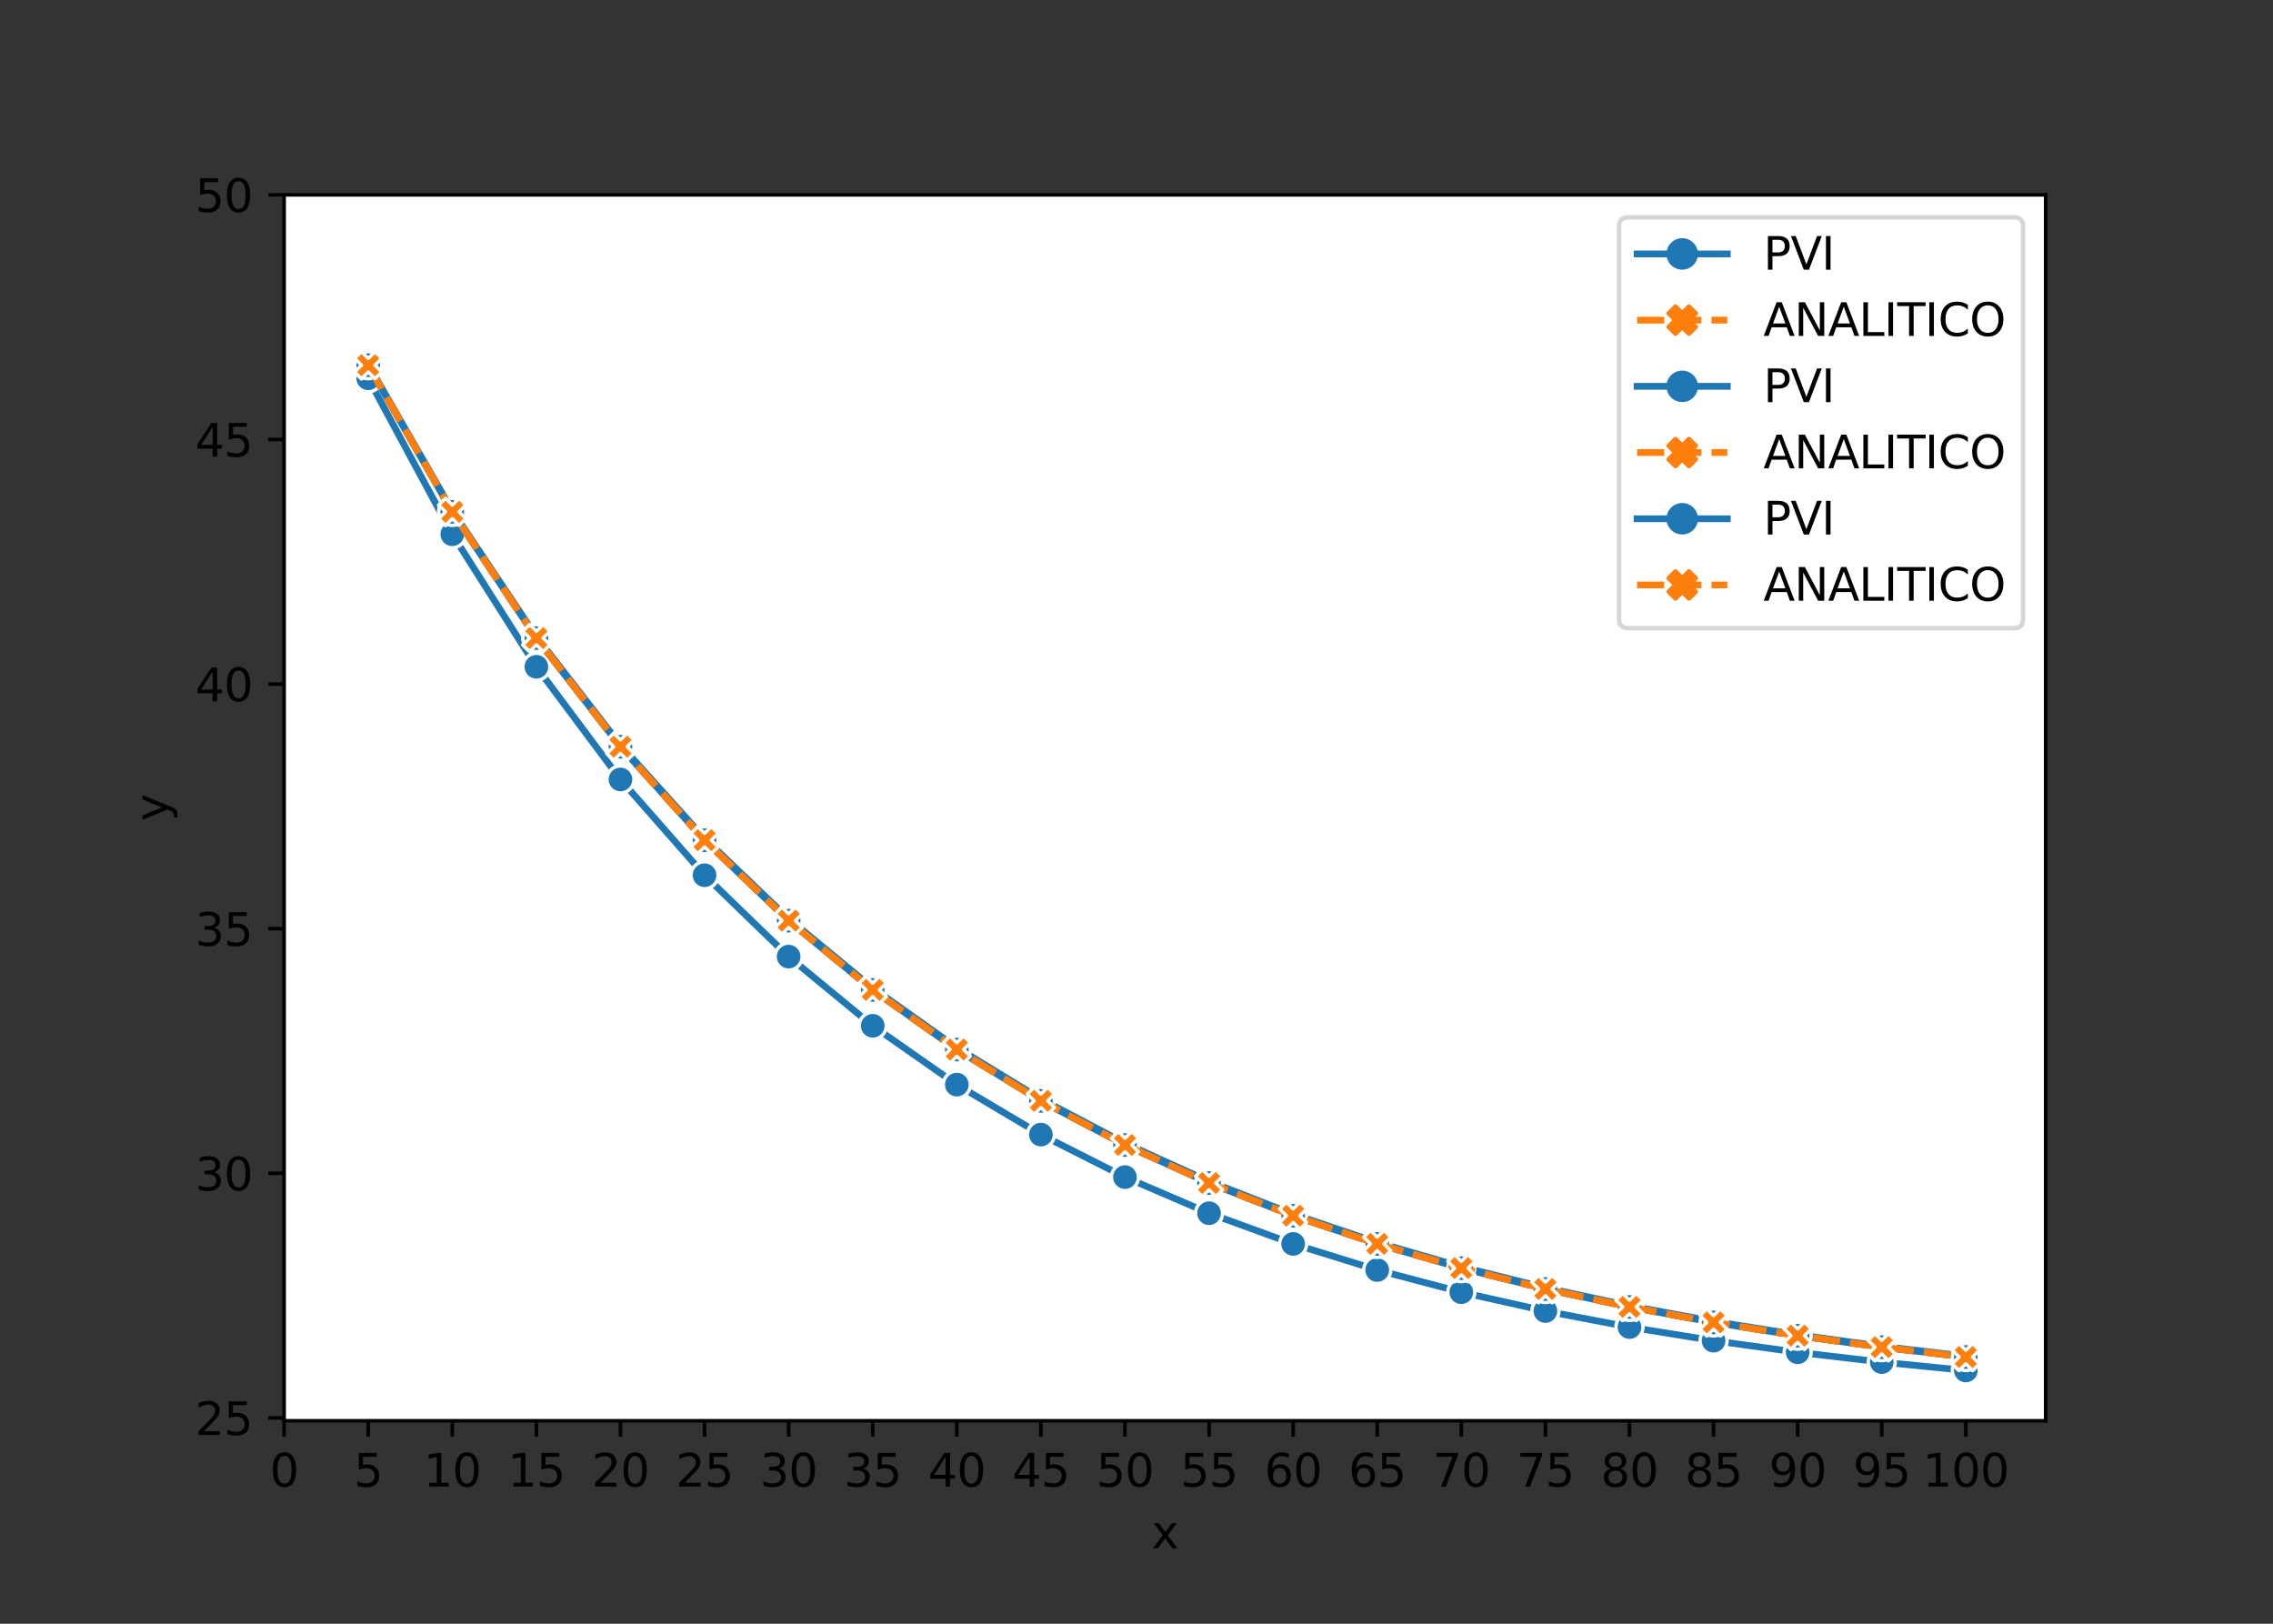 <?xml version="1.0" encoding="utf-8" standalone="no"?>
<!DOCTYPE svg PUBLIC "-//W3C//DTD SVG 1.1//EN"
  "http://www.w3.org/Graphics/SVG/1.1/DTD/svg11.dtd">
<svg xmlns:xlink="http://www.w3.org/1999/xlink" width="504pt" height="360pt" viewBox="0 0 504 360" xmlns="http://www.w3.org/2000/svg" version="1.1">
 <rect x="0" y="0" width="504" height="360" fill="#333333" stroke="none"/>
 <defs>
  <style type="text/css">*{stroke-linejoin: round; stroke-linecap: butt}</style>
 </defs>
 <g id="figure_1">
  <g id="patch_1">
   <path d="M 0 360 
L 504 360 
L 504 0 
L 0 0 
L 0 360 
z
" style="fill: none"/>
  </g>
  <g id="axes_1">
   <g id="patch_2">
    <path d="M 63 315 
L 453.6 315 
L 453.6 43.2 
L 63 43.2 
z
" style="fill: #ffffff"/>
   </g>
   <g id="matplotlib.axis_1">
    <g id="xtick_1">
     <g id="line2d_1">
      <defs>
       <path id="m1b291c9814" d="M 0 0 
L 0 3.5 
" style="stroke: #000000; stroke-width: 0.8"/>
      </defs>
      <g>
       <use xlink:href="#m1b291c9814" x="63" y="315" style="stroke: #000000; stroke-width: 0.8"/>
      </g>
     </g>
     <g id="text_1">
      <!-- 0 -->
      <g transform="translate(59.819 329.598)scale(0.1 -0.1)">
       <defs>
        <path id="DejaVuSans-30" d="M 2034 4250 
Q 1547 4250 1301 3770 
Q 1056 3291 1056 2328 
Q 1056 1369 1301 889 
Q 1547 409 2034 409 
Q 2525 409 2770 889 
Q 3016 1369 3016 2328 
Q 3016 3291 2770 3770 
Q 2525 4250 2034 4250 
z
M 2034 4750 
Q 2819 4750 3233 4129 
Q 3647 3509 3647 2328 
Q 3647 1150 3233 529 
Q 2819 -91 2034 -91 
Q 1250 -91 836 529 
Q 422 1150 422 2328 
Q 422 3509 836 4129 
Q 1250 4750 2034 4750 
z
" transform="scale(0.016)"/>
       </defs>
       <use xlink:href="#DejaVuSans-30"/>
      </g>
     </g>
    </g>
    <g id="xtick_2">
     <g id="line2d_2">
      <g>
       <use xlink:href="#m1b291c9814" x="81.644" y="315" style="stroke: #000000; stroke-width: 0.8"/>
      </g>
     </g>
     <g id="text_2">
      <!-- 5 -->
      <g transform="translate(78.463 329.598)scale(0.1 -0.1)">
       <defs>
        <path id="DejaVuSans-35" d="M 691 4666 
L 3169 4666 
L 3169 4134 
L 1269 4134 
L 1269 2991 
Q 1406 3038 1543 3061 
Q 1681 3084 1819 3084 
Q 2600 3084 3056 2656 
Q 3513 2228 3513 1497 
Q 3513 744 3044 326 
Q 2575 -91 1722 -91 
Q 1428 -91 1123 -41 
Q 819 9 494 109 
L 494 744 
Q 775 591 1075 516 
Q 1375 441 1709 441 
Q 2250 441 2565 725 
Q 2881 1009 2881 1497 
Q 2881 1984 2565 2268 
Q 2250 2553 1709 2553 
Q 1456 2553 1204 2497 
Q 953 2441 691 2322 
L 691 4666 
z
" transform="scale(0.016)"/>
       </defs>
       <use xlink:href="#DejaVuSans-35"/>
      </g>
     </g>
    </g>
    <g id="xtick_3">
     <g id="line2d_3">
      <g>
       <use xlink:href="#m1b291c9814" x="100.289" y="315" style="stroke: #000000; stroke-width: 0.8"/>
      </g>
     </g>
     <g id="text_3">
      <!-- 10 -->
      <g transform="translate(93.926 329.598)scale(0.1 -0.1)">
       <defs>
        <path id="DejaVuSans-31" d="M 794 531 
L 1825 531 
L 1825 4091 
L 703 3866 
L 703 4441 
L 1819 4666 
L 2450 4666 
L 2450 531 
L 3481 531 
L 3481 0 
L 794 0 
L 794 531 
z
" transform="scale(0.016)"/>
       </defs>
       <use xlink:href="#DejaVuSans-31"/>
       <use xlink:href="#DejaVuSans-30" x="63.623"/>
      </g>
     </g>
    </g>
    <g id="xtick_4">
     <g id="line2d_4">
      <g>
       <use xlink:href="#m1b291c9814" x="118.933" y="315" style="stroke: #000000; stroke-width: 0.8"/>
      </g>
     </g>
     <g id="text_4">
      <!-- 15 -->
      <g transform="translate(112.571 329.598)scale(0.1 -0.1)">
       <use xlink:href="#DejaVuSans-31"/>
       <use xlink:href="#DejaVuSans-35" x="63.623"/>
      </g>
     </g>
    </g>
    <g id="xtick_5">
     <g id="line2d_5">
      <g>
       <use xlink:href="#m1b291c9814" x="137.578" y="315" style="stroke: #000000; stroke-width: 0.8"/>
      </g>
     </g>
     <g id="text_5">
      <!-- 20 -->
      <g transform="translate(131.215 329.598)scale(0.1 -0.1)">
       <defs>
        <path id="DejaVuSans-32" d="M 1228 531 
L 3431 531 
L 3431 0 
L 469 0 
L 469 531 
Q 828 903 1448 1529 
Q 2069 2156 2228 2338 
Q 2531 2678 2651 2914 
Q 2772 3150 2772 3378 
Q 2772 3750 2511 3984 
Q 2250 4219 1831 4219 
Q 1534 4219 1204 4116 
Q 875 4013 500 3803 
L 500 4441 
Q 881 4594 1212 4672 
Q 1544 4750 1819 4750 
Q 2544 4750 2975 4387 
Q 3406 4025 3406 3419 
Q 3406 3131 3298 2873 
Q 3191 2616 2906 2266 
Q 2828 2175 2409 1742 
Q 1991 1309 1228 531 
z
" transform="scale(0.016)"/>
       </defs>
       <use xlink:href="#DejaVuSans-32"/>
       <use xlink:href="#DejaVuSans-30" x="63.623"/>
      </g>
     </g>
    </g>
    <g id="xtick_6">
     <g id="line2d_6">
      <g>
       <use xlink:href="#m1b291c9814" x="156.222" y="315" style="stroke: #000000; stroke-width: 0.8"/>
      </g>
     </g>
     <g id="text_6">
      <!-- 25 -->
      <g transform="translate(149.859 329.598)scale(0.1 -0.1)">
       <use xlink:href="#DejaVuSans-32"/>
       <use xlink:href="#DejaVuSans-35" x="63.623"/>
      </g>
     </g>
    </g>
    <g id="xtick_7">
     <g id="line2d_7">
      <g>
       <use xlink:href="#m1b291c9814" x="174.866" y="315" style="stroke: #000000; stroke-width: 0.8"/>
      </g>
     </g>
     <g id="text_7">
      <!-- 30 -->
      <g transform="translate(168.504 329.598)scale(0.1 -0.1)">
       <defs>
        <path id="DejaVuSans-33" d="M 2597 2516 
Q 3050 2419 3304 2112 
Q 3559 1806 3559 1356 
Q 3559 666 3084 287 
Q 2609 -91 1734 -91 
Q 1441 -91 1130 -33 
Q 819 25 488 141 
L 488 750 
Q 750 597 1062 519 
Q 1375 441 1716 441 
Q 2309 441 2620 675 
Q 2931 909 2931 1356 
Q 2931 1769 2642 2001 
Q 2353 2234 1838 2234 
L 1294 2234 
L 1294 2753 
L 1863 2753 
Q 2328 2753 2575 2939 
Q 2822 3125 2822 3475 
Q 2822 3834 2567 4026 
Q 2313 4219 1838 4219 
Q 1578 4219 1281 4162 
Q 984 4106 628 3988 
L 628 4550 
Q 988 4650 1302 4700 
Q 1616 4750 1894 4750 
Q 2613 4750 3031 4423 
Q 3450 4097 3450 3541 
Q 3450 3153 3228 2886 
Q 3006 2619 2597 2516 
z
" transform="scale(0.016)"/>
       </defs>
       <use xlink:href="#DejaVuSans-33"/>
       <use xlink:href="#DejaVuSans-30" x="63.623"/>
      </g>
     </g>
    </g>
    <g id="xtick_8">
     <g id="line2d_8">
      <g>
       <use xlink:href="#m1b291c9814" x="193.511" y="315" style="stroke: #000000; stroke-width: 0.8"/>
      </g>
     </g>
     <g id="text_8">
      <!-- 35 -->
      <g transform="translate(187.148 329.598)scale(0.1 -0.1)">
       <use xlink:href="#DejaVuSans-33"/>
       <use xlink:href="#DejaVuSans-35" x="63.623"/>
      </g>
     </g>
    </g>
    <g id="xtick_9">
     <g id="line2d_9">
      <g>
       <use xlink:href="#m1b291c9814" x="212.155" y="315" style="stroke: #000000; stroke-width: 0.8"/>
      </g>
     </g>
     <g id="text_9">
      <!-- 40 -->
      <g transform="translate(205.793 329.598)scale(0.1 -0.1)">
       <defs>
        <path id="DejaVuSans-34" d="M 2419 4116 
L 825 1625 
L 2419 1625 
L 2419 4116 
z
M 2253 4666 
L 3047 4666 
L 3047 1625 
L 3713 1625 
L 3713 1100 
L 3047 1100 
L 3047 0 
L 2419 0 
L 2419 1100 
L 313 1100 
L 313 1709 
L 2253 4666 
z
" transform="scale(0.016)"/>
       </defs>
       <use xlink:href="#DejaVuSans-34"/>
       <use xlink:href="#DejaVuSans-30" x="63.623"/>
      </g>
     </g>
    </g>
    <g id="xtick_10">
     <g id="line2d_10">
      <g>
       <use xlink:href="#m1b291c9814" x="230.8" y="315" style="stroke: #000000; stroke-width: 0.8"/>
      </g>
     </g>
     <g id="text_10">
      <!-- 45 -->
      <g transform="translate(224.437 329.598)scale(0.1 -0.1)">
       <use xlink:href="#DejaVuSans-34"/>
       <use xlink:href="#DejaVuSans-35" x="63.623"/>
      </g>
     </g>
    </g>
    <g id="xtick_11">
     <g id="line2d_11">
      <g>
       <use xlink:href="#m1b291c9814" x="249.444" y="315" style="stroke: #000000; stroke-width: 0.8"/>
      </g>
     </g>
     <g id="text_11">
      <!-- 50 -->
      <g transform="translate(243.081 329.598)scale(0.1 -0.1)">
       <use xlink:href="#DejaVuSans-35"/>
       <use xlink:href="#DejaVuSans-30" x="63.623"/>
      </g>
     </g>
    </g>
    <g id="xtick_12">
     <g id="line2d_12">
      <g>
       <use xlink:href="#m1b291c9814" x="268.088" y="315" style="stroke: #000000; stroke-width: 0.8"/>
      </g>
     </g>
     <g id="text_12">
      <!-- 55 -->
      <g transform="translate(261.726 329.598)scale(0.1 -0.1)">
       <use xlink:href="#DejaVuSans-35"/>
       <use xlink:href="#DejaVuSans-35" x="63.623"/>
      </g>
     </g>
    </g>
    <g id="xtick_13">
     <g id="line2d_13">
      <g>
       <use xlink:href="#m1b291c9814" x="286.733" y="315" style="stroke: #000000; stroke-width: 0.8"/>
      </g>
     </g>
     <g id="text_13">
      <!-- 60 -->
      <g transform="translate(280.37 329.598)scale(0.1 -0.1)">
       <defs>
        <path id="DejaVuSans-36" d="M 2113 2584 
Q 1688 2584 1439 2293 
Q 1191 2003 1191 1497 
Q 1191 994 1439 701 
Q 1688 409 2113 409 
Q 2538 409 2786 701 
Q 3034 994 3034 1497 
Q 3034 2003 2786 2293 
Q 2538 2584 2113 2584 
z
M 3366 4563 
L 3366 3988 
Q 3128 4100 2886 4159 
Q 2644 4219 2406 4219 
Q 1781 4219 1451 3797 
Q 1122 3375 1075 2522 
Q 1259 2794 1537 2939 
Q 1816 3084 2150 3084 
Q 2853 3084 3261 2657 
Q 3669 2231 3669 1497 
Q 3669 778 3244 343 
Q 2819 -91 2113 -91 
Q 1303 -91 875 529 
Q 447 1150 447 2328 
Q 447 3434 972 4092 
Q 1497 4750 2381 4750 
Q 2619 4750 2861 4703 
Q 3103 4656 3366 4563 
z
" transform="scale(0.016)"/>
       </defs>
       <use xlink:href="#DejaVuSans-36"/>
       <use xlink:href="#DejaVuSans-30" x="63.623"/>
      </g>
     </g>
    </g>
    <g id="xtick_14">
     <g id="line2d_14">
      <g>
       <use xlink:href="#m1b291c9814" x="305.377" y="315" style="stroke: #000000; stroke-width: 0.8"/>
      </g>
     </g>
     <g id="text_14">
      <!-- 65 -->
      <g transform="translate(299.015 329.598)scale(0.1 -0.1)">
       <use xlink:href="#DejaVuSans-36"/>
       <use xlink:href="#DejaVuSans-35" x="63.623"/>
      </g>
     </g>
    </g>
    <g id="xtick_15">
     <g id="line2d_15">
      <g>
       <use xlink:href="#m1b291c9814" x="324.021" y="315" style="stroke: #000000; stroke-width: 0.8"/>
      </g>
     </g>
     <g id="text_15">
      <!-- 70 -->
      <g transform="translate(317.659 329.598)scale(0.1 -0.1)">
       <defs>
        <path id="DejaVuSans-37" d="M 525 4666 
L 3525 4666 
L 3525 4397 
L 1831 0 
L 1172 0 
L 2766 4134 
L 525 4134 
L 525 4666 
z
" transform="scale(0.016)"/>
       </defs>
       <use xlink:href="#DejaVuSans-37"/>
       <use xlink:href="#DejaVuSans-30" x="63.623"/>
      </g>
     </g>
    </g>
    <g id="xtick_16">
     <g id="line2d_16">
      <g>
       <use xlink:href="#m1b291c9814" x="342.666" y="315" style="stroke: #000000; stroke-width: 0.8"/>
      </g>
     </g>
     <g id="text_16">
      <!-- 75 -->
      <g transform="translate(336.303 329.598)scale(0.1 -0.1)">
       <use xlink:href="#DejaVuSans-37"/>
       <use xlink:href="#DejaVuSans-35" x="63.623"/>
      </g>
     </g>
    </g>
    <g id="xtick_17">
     <g id="line2d_17">
      <g>
       <use xlink:href="#m1b291c9814" x="361.31" y="315" style="stroke: #000000; stroke-width: 0.8"/>
      </g>
     </g>
     <g id="text_17">
      <!-- 80 -->
      <g transform="translate(354.948 329.598)scale(0.1 -0.1)">
       <defs>
        <path id="DejaVuSans-38" d="M 2034 2216 
Q 1584 2216 1326 1975 
Q 1069 1734 1069 1313 
Q 1069 891 1326 650 
Q 1584 409 2034 409 
Q 2484 409 2743 651 
Q 3003 894 3003 1313 
Q 3003 1734 2745 1975 
Q 2488 2216 2034 2216 
z
M 1403 2484 
Q 997 2584 770 2862 
Q 544 3141 544 3541 
Q 544 4100 942 4425 
Q 1341 4750 2034 4750 
Q 2731 4750 3128 4425 
Q 3525 4100 3525 3541 
Q 3525 3141 3298 2862 
Q 3072 2584 2669 2484 
Q 3125 2378 3379 2068 
Q 3634 1759 3634 1313 
Q 3634 634 3220 271 
Q 2806 -91 2034 -91 
Q 1263 -91 848 271 
Q 434 634 434 1313 
Q 434 1759 690 2068 
Q 947 2378 1403 2484 
z
M 1172 3481 
Q 1172 3119 1398 2916 
Q 1625 2713 2034 2713 
Q 2441 2713 2670 2916 
Q 2900 3119 2900 3481 
Q 2900 3844 2670 4047 
Q 2441 4250 2034 4250 
Q 1625 4250 1398 4047 
Q 1172 3844 1172 3481 
z
" transform="scale(0.016)"/>
       </defs>
       <use xlink:href="#DejaVuSans-38"/>
       <use xlink:href="#DejaVuSans-30" x="63.623"/>
      </g>
     </g>
    </g>
    <g id="xtick_18">
     <g id="line2d_18">
      <g>
       <use xlink:href="#m1b291c9814" x="379.955" y="315" style="stroke: #000000; stroke-width: 0.8"/>
      </g>
     </g>
     <g id="text_18">
      <!-- 85 -->
      <g transform="translate(373.592 329.598)scale(0.1 -0.1)">
       <use xlink:href="#DejaVuSans-38"/>
       <use xlink:href="#DejaVuSans-35" x="63.623"/>
      </g>
     </g>
    </g>
    <g id="xtick_19">
     <g id="line2d_19">
      <g>
       <use xlink:href="#m1b291c9814" x="398.599" y="315" style="stroke: #000000; stroke-width: 0.8"/>
      </g>
     </g>
     <g id="text_19">
      <!-- 90 -->
      <g transform="translate(392.237 329.598)scale(0.1 -0.1)">
       <defs>
        <path id="DejaVuSans-39" d="M 703 97 
L 703 672 
Q 941 559 1184 500 
Q 1428 441 1663 441 
Q 2288 441 2617 861 
Q 2947 1281 2994 2138 
Q 2813 1869 2534 1725 
Q 2256 1581 1919 1581 
Q 1219 1581 811 2004 
Q 403 2428 403 3163 
Q 403 3881 828 4315 
Q 1253 4750 1959 4750 
Q 2769 4750 3195 4129 
Q 3622 3509 3622 2328 
Q 3622 1225 3098 567 
Q 2575 -91 1691 -91 
Q 1453 -91 1209 -44 
Q 966 3 703 97 
z
M 1959 2075 
Q 2384 2075 2632 2365 
Q 2881 2656 2881 3163 
Q 2881 3666 2632 3958 
Q 2384 4250 1959 4250 
Q 1534 4250 1286 3958 
Q 1038 3666 1038 3163 
Q 1038 2656 1286 2365 
Q 1534 2075 1959 2075 
z
" transform="scale(0.016)"/>
       </defs>
       <use xlink:href="#DejaVuSans-39"/>
       <use xlink:href="#DejaVuSans-30" x="63.623"/>
      </g>
     </g>
    </g>
    <g id="xtick_20">
     <g id="line2d_20">
      <g>
       <use xlink:href="#m1b291c9814" x="417.243" y="315" style="stroke: #000000; stroke-width: 0.8"/>
      </g>
     </g>
     <g id="text_20">
      <!-- 95 -->
      <g transform="translate(410.881 329.598)scale(0.1 -0.1)">
       <use xlink:href="#DejaVuSans-39"/>
       <use xlink:href="#DejaVuSans-35" x="63.623"/>
      </g>
     </g>
    </g>
    <g id="xtick_21">
     <g id="line2d_21">
      <g>
       <use xlink:href="#m1b291c9814" x="435.888" y="315" style="stroke: #000000; stroke-width: 0.8"/>
      </g>
     </g>
     <g id="text_21">
      <!-- 100 -->
      <g transform="translate(426.344 329.598)scale(0.1 -0.1)">
       <use xlink:href="#DejaVuSans-31"/>
       <use xlink:href="#DejaVuSans-30" x="63.623"/>
       <use xlink:href="#DejaVuSans-30" x="127.246"/>
      </g>
     </g>
    </g>
    <g id="text_22">
     <!-- x -->
     <g transform="translate(255.341 343.277)scale(0.1 -0.1)">
      <defs>
       <path id="DejaVuSans-78" d="M 3513 3500 
L 2247 1797 
L 3578 0 
L 2900 0 
L 1881 1375 
L 863 0 
L 184 0 
L 1544 1831 
L 300 3500 
L 978 3500 
L 1906 2253 
L 2834 3500 
L 3513 3500 
z
" transform="scale(0.016)"/>
      </defs>
      <use xlink:href="#DejaVuSans-78"/>
     </g>
    </g>
   </g>
   <g id="matplotlib.axis_2">
    <g id="ytick_1">
     <g id="line2d_22">
      <defs>
       <path id="m759e751f13" d="M 0 0 
L -3.5 0 
" style="stroke: #000000; stroke-width: 0.8"/>
      </defs>
      <g>
       <use xlink:href="#m759e751f13" x="63" y="314.359" style="stroke: #000000; stroke-width: 0.8"/>
      </g>
     </g>
     <g id="text_23">
      <!-- 25 -->
      <g transform="translate(43.275 318.158)scale(0.1 -0.1)">
       <use xlink:href="#DejaVuSans-32"/>
       <use xlink:href="#DejaVuSans-35" x="63.623"/>
      </g>
     </g>
    </g>
    <g id="ytick_2">
     <g id="line2d_23">
      <g>
       <use xlink:href="#m759e751f13" x="63" y="260.127" style="stroke: #000000; stroke-width: 0.8"/>
      </g>
     </g>
     <g id="text_24">
      <!-- 30 -->
      <g transform="translate(43.275 263.926)scale(0.1 -0.1)">
       <use xlink:href="#DejaVuSans-33"/>
       <use xlink:href="#DejaVuSans-30" x="63.623"/>
      </g>
     </g>
    </g>
    <g id="ytick_3">
     <g id="line2d_24">
      <g>
       <use xlink:href="#m759e751f13" x="63" y="205.895" style="stroke: #000000; stroke-width: 0.8"/>
      </g>
     </g>
     <g id="text_25">
      <!-- 35 -->
      <g transform="translate(43.275 209.694)scale(0.1 -0.1)">
       <use xlink:href="#DejaVuSans-33"/>
       <use xlink:href="#DejaVuSans-35" x="63.623"/>
      </g>
     </g>
    </g>
    <g id="ytick_4">
     <g id="line2d_25">
      <g>
       <use xlink:href="#m759e751f13" x="63" y="151.663" style="stroke: #000000; stroke-width: 0.8"/>
      </g>
     </g>
     <g id="text_26">
      <!-- 40 -->
      <g transform="translate(43.275 155.463)scale(0.1 -0.1)">
       <use xlink:href="#DejaVuSans-34"/>
       <use xlink:href="#DejaVuSans-30" x="63.623"/>
      </g>
     </g>
    </g>
    <g id="ytick_5">
     <g id="line2d_26">
      <g>
       <use xlink:href="#m759e751f13" x="63" y="97.432" style="stroke: #000000; stroke-width: 0.8"/>
      </g>
     </g>
     <g id="text_27">
      <!-- 45 -->
      <g transform="translate(43.275 101.231)scale(0.1 -0.1)">
       <use xlink:href="#DejaVuSans-34"/>
       <use xlink:href="#DejaVuSans-35" x="63.623"/>
      </g>
     </g>
    </g>
    <g id="ytick_6">
     <g id="line2d_27">
      <g>
       <use xlink:href="#m759e751f13" x="63" y="43.2" style="stroke: #000000; stroke-width: 0.8"/>
      </g>
     </g>
     <g id="text_28">
      <!-- 50 -->
      <g transform="translate(43.275 46.999)scale(0.1 -0.1)">
       <use xlink:href="#DejaVuSans-35"/>
       <use xlink:href="#DejaVuSans-30" x="63.623"/>
      </g>
     </g>
    </g>
    <g id="text_29">
     <!-- y -->
     <g transform="translate(37.195 182.059)rotate(-90)scale(0.1 -0.1)">
      <defs>
       <path id="DejaVuSans-79" d="M 2059 -325 
Q 1816 -950 1584 -1140 
Q 1353 -1331 966 -1331 
L 506 -1331 
L 506 -850 
L 844 -850 
Q 1081 -850 1212 -737 
Q 1344 -625 1503 -206 
L 1606 56 
L 191 3500 
L 800 3500 
L 1894 763 
L 2988 3500 
L 3597 3500 
L 2059 -325 
z
" transform="scale(0.016)"/>
      </defs>
      <use xlink:href="#DejaVuSans-79"/>
     </g>
    </g>
   </g>
   <g id="line2d_28">
    <path d="M 81.644 83.874 
L 100.289 118.447 
L 118.933 147.833 
L 137.578 172.812 
L 156.222 194.044 
L 174.866 212.091 
L 193.511 227.431 
L 212.155 240.471 
L 230.8 251.554 
L 249.444 260.975 
L 268.088 268.982 
L 286.733 275.789 
L 305.377 281.574 
L 324.021 286.492 
L 342.666 290.672 
L 361.31 294.225 
L 379.955 297.245 
L 398.599 299.812 
L 417.243 301.994 
L 435.888 303.849 
" clip-path="url(#padb4352802)" style="fill: none; stroke: #1f77b4; stroke-width: 1.5; stroke-linecap: square"/>
    <defs>
     <path id="mc9ff976632" d="M 0 3 
C 0.796 3 1.559 2.684 2.121 2.121 
C 2.684 1.559 3 0.796 3 0 
C 3 -0.796 2.684 -1.559 2.121 -2.121 
C 1.559 -2.684 0.796 -3 0 -3 
C -0.796 -3 -1.559 -2.684 -2.121 -2.121 
C -2.684 -1.559 -3 -0.796 -3 0 
C -3 0.796 -2.684 1.559 -2.121 2.121 
C -1.559 2.684 -0.796 3 0 3 
z
" style="stroke: #ffffff; stroke-width: 0.75"/>
    </defs>
    <g clip-path="url(#padb4352802)">
     <use xlink:href="#mc9ff976632" x="81.644" y="83.874" style="fill: #1f77b4; stroke: #ffffff; stroke-width: 0.75"/>
     <use xlink:href="#mc9ff976632" x="100.289" y="118.447" style="fill: #1f77b4; stroke: #ffffff; stroke-width: 0.75"/>
     <use xlink:href="#mc9ff976632" x="118.933" y="147.833" style="fill: #1f77b4; stroke: #ffffff; stroke-width: 0.75"/>
     <use xlink:href="#mc9ff976632" x="137.578" y="172.812" style="fill: #1f77b4; stroke: #ffffff; stroke-width: 0.75"/>
     <use xlink:href="#mc9ff976632" x="156.222" y="194.044" style="fill: #1f77b4; stroke: #ffffff; stroke-width: 0.75"/>
     <use xlink:href="#mc9ff976632" x="174.866" y="212.091" style="fill: #1f77b4; stroke: #ffffff; stroke-width: 0.75"/>
     <use xlink:href="#mc9ff976632" x="193.511" y="227.431" style="fill: #1f77b4; stroke: #ffffff; stroke-width: 0.75"/>
     <use xlink:href="#mc9ff976632" x="212.155" y="240.471" style="fill: #1f77b4; stroke: #ffffff; stroke-width: 0.75"/>
     <use xlink:href="#mc9ff976632" x="230.8" y="251.554" style="fill: #1f77b4; stroke: #ffffff; stroke-width: 0.75"/>
     <use xlink:href="#mc9ff976632" x="249.444" y="260.975" style="fill: #1f77b4; stroke: #ffffff; stroke-width: 0.75"/>
     <use xlink:href="#mc9ff976632" x="268.088" y="268.982" style="fill: #1f77b4; stroke: #ffffff; stroke-width: 0.75"/>
     <use xlink:href="#mc9ff976632" x="286.733" y="275.789" style="fill: #1f77b4; stroke: #ffffff; stroke-width: 0.75"/>
     <use xlink:href="#mc9ff976632" x="305.377" y="281.574" style="fill: #1f77b4; stroke: #ffffff; stroke-width: 0.75"/>
     <use xlink:href="#mc9ff976632" x="324.021" y="286.492" style="fill: #1f77b4; stroke: #ffffff; stroke-width: 0.75"/>
     <use xlink:href="#mc9ff976632" x="342.666" y="290.672" style="fill: #1f77b4; stroke: #ffffff; stroke-width: 0.75"/>
     <use xlink:href="#mc9ff976632" x="361.31" y="294.225" style="fill: #1f77b4; stroke: #ffffff; stroke-width: 0.75"/>
     <use xlink:href="#mc9ff976632" x="379.955" y="297.245" style="fill: #1f77b4; stroke: #ffffff; stroke-width: 0.75"/>
     <use xlink:href="#mc9ff976632" x="398.599" y="299.812" style="fill: #1f77b4; stroke: #ffffff; stroke-width: 0.75"/>
     <use xlink:href="#mc9ff976632" x="417.243" y="301.994" style="fill: #1f77b4; stroke: #ffffff; stroke-width: 0.75"/>
     <use xlink:href="#mc9ff976632" x="435.888" y="303.849" style="fill: #1f77b4; stroke: #ffffff; stroke-width: 0.75"/>
    </g>
   </g>
   <g id="line2d_29">
    <path d="M 81.644 80.97 
L 100.289 113.479 
L 118.933 141.46 
L 137.578 165.544 
L 156.222 186.272 
L 174.866 204.114 
L 193.511 219.47 
L 212.155 232.687 
L 230.8 244.063 
L 249.444 253.855 
L 268.088 262.283 
L 286.733 269.536 
L 305.377 275.78 
L 324.021 281.154 
L 342.666 285.779 
L 361.31 289.76 
L 379.955 293.186 
L 398.599 296.135 
L 417.243 298.674 
L 435.888 300.859 
" clip-path="url(#padb4352802)" style="fill: none; stroke-dasharray: 6,2.25; stroke-dashoffset: 0; stroke: #ff7f0e; stroke-width: 1.5"/>
    <defs>
     <path id="mf60dec71ef" d="M -1.5 3 
L 0 1.5 
L 1.5 3 
L 3 1.5 
L 1.5 0 
L 3 -1.5 
L 1.5 -3 
L 0 -1.5 
L -1.5 -3 
L -3 -1.5 
L -1.5 0 
L -3 1.5 
z
" style="stroke: #ffffff; stroke-width: 0.75; stroke-linejoin: miter"/>
    </defs>
    <g clip-path="url(#padb4352802)">
     <use xlink:href="#mf60dec71ef" x="81.644" y="80.97" style="fill: #ff7f0e; stroke: #ffffff; stroke-width: 0.75; stroke-linejoin: miter"/>
     <use xlink:href="#mf60dec71ef" x="100.289" y="113.479" style="fill: #ff7f0e; stroke: #ffffff; stroke-width: 0.75; stroke-linejoin: miter"/>
     <use xlink:href="#mf60dec71ef" x="118.933" y="141.46" style="fill: #ff7f0e; stroke: #ffffff; stroke-width: 0.75; stroke-linejoin: miter"/>
     <use xlink:href="#mf60dec71ef" x="137.578" y="165.544" style="fill: #ff7f0e; stroke: #ffffff; stroke-width: 0.75; stroke-linejoin: miter"/>
     <use xlink:href="#mf60dec71ef" x="156.222" y="186.272" style="fill: #ff7f0e; stroke: #ffffff; stroke-width: 0.75; stroke-linejoin: miter"/>
     <use xlink:href="#mf60dec71ef" x="174.866" y="204.114" style="fill: #ff7f0e; stroke: #ffffff; stroke-width: 0.75; stroke-linejoin: miter"/>
     <use xlink:href="#mf60dec71ef" x="193.511" y="219.47" style="fill: #ff7f0e; stroke: #ffffff; stroke-width: 0.75; stroke-linejoin: miter"/>
     <use xlink:href="#mf60dec71ef" x="212.155" y="232.687" style="fill: #ff7f0e; stroke: #ffffff; stroke-width: 0.75; stroke-linejoin: miter"/>
     <use xlink:href="#mf60dec71ef" x="230.8" y="244.063" style="fill: #ff7f0e; stroke: #ffffff; stroke-width: 0.75; stroke-linejoin: miter"/>
     <use xlink:href="#mf60dec71ef" x="249.444" y="253.855" style="fill: #ff7f0e; stroke: #ffffff; stroke-width: 0.75; stroke-linejoin: miter"/>
     <use xlink:href="#mf60dec71ef" x="268.088" y="262.283" style="fill: #ff7f0e; stroke: #ffffff; stroke-width: 0.75; stroke-linejoin: miter"/>
     <use xlink:href="#mf60dec71ef" x="286.733" y="269.536" style="fill: #ff7f0e; stroke: #ffffff; stroke-width: 0.75; stroke-linejoin: miter"/>
     <use xlink:href="#mf60dec71ef" x="305.377" y="275.78" style="fill: #ff7f0e; stroke: #ffffff; stroke-width: 0.75; stroke-linejoin: miter"/>
     <use xlink:href="#mf60dec71ef" x="324.021" y="281.154" style="fill: #ff7f0e; stroke: #ffffff; stroke-width: 0.75; stroke-linejoin: miter"/>
     <use xlink:href="#mf60dec71ef" x="342.666" y="285.779" style="fill: #ff7f0e; stroke: #ffffff; stroke-width: 0.75; stroke-linejoin: miter"/>
     <use xlink:href="#mf60dec71ef" x="361.31" y="289.76" style="fill: #ff7f0e; stroke: #ffffff; stroke-width: 0.75; stroke-linejoin: miter"/>
     <use xlink:href="#mf60dec71ef" x="379.955" y="293.186" style="fill: #ff7f0e; stroke: #ffffff; stroke-width: 0.75; stroke-linejoin: miter"/>
     <use xlink:href="#mf60dec71ef" x="398.599" y="296.135" style="fill: #ff7f0e; stroke: #ffffff; stroke-width: 0.75; stroke-linejoin: miter"/>
     <use xlink:href="#mf60dec71ef" x="417.243" y="298.674" style="fill: #ff7f0e; stroke: #ffffff; stroke-width: 0.75; stroke-linejoin: miter"/>
     <use xlink:href="#mf60dec71ef" x="435.888" y="300.859" style="fill: #ff7f0e; stroke: #ffffff; stroke-width: 0.75; stroke-linejoin: miter"/>
    </g>
   </g>
   <g id="line2d_30"/>
   <g id="line2d_31"/>
   <g id="line2d_32">
    <path d="M 81.644 80.823 
L 100.289 113.226 
L 118.933 141.133 
L 137.578 165.168 
L 156.222 185.869 
L 174.866 203.697 
L 193.511 219.051 
L 212.155 232.275 
L 230.8 243.664 
L 249.444 253.473 
L 268.088 261.921 
L 286.733 269.197 
L 305.377 275.463 
L 324.021 280.86 
L 342.666 285.508 
L 361.31 289.511 
L 379.955 292.958 
L 398.599 295.928 
L 417.243 298.485 
L 435.888 300.687 
" clip-path="url(#padb4352802)" style="fill: none; stroke: #1f77b4; stroke-width: 1.5; stroke-linecap: square"/>
    <g clip-path="url(#padb4352802)">
     <use xlink:href="#mc9ff976632" x="81.644" y="80.823" style="fill: #1f77b4; stroke: #ffffff; stroke-width: 0.75"/>
     <use xlink:href="#mc9ff976632" x="100.289" y="113.226" style="fill: #1f77b4; stroke: #ffffff; stroke-width: 0.75"/>
     <use xlink:href="#mc9ff976632" x="118.933" y="141.133" style="fill: #1f77b4; stroke: #ffffff; stroke-width: 0.75"/>
     <use xlink:href="#mc9ff976632" x="137.578" y="165.168" style="fill: #1f77b4; stroke: #ffffff; stroke-width: 0.75"/>
     <use xlink:href="#mc9ff976632" x="156.222" y="185.869" style="fill: #1f77b4; stroke: #ffffff; stroke-width: 0.75"/>
     <use xlink:href="#mc9ff976632" x="174.866" y="203.697" style="fill: #1f77b4; stroke: #ffffff; stroke-width: 0.75"/>
     <use xlink:href="#mc9ff976632" x="193.511" y="219.051" style="fill: #1f77b4; stroke: #ffffff; stroke-width: 0.75"/>
     <use xlink:href="#mc9ff976632" x="212.155" y="232.275" style="fill: #1f77b4; stroke: #ffffff; stroke-width: 0.75"/>
     <use xlink:href="#mc9ff976632" x="230.8" y="243.664" style="fill: #1f77b4; stroke: #ffffff; stroke-width: 0.75"/>
     <use xlink:href="#mc9ff976632" x="249.444" y="253.473" style="fill: #1f77b4; stroke: #ffffff; stroke-width: 0.75"/>
     <use xlink:href="#mc9ff976632" x="268.088" y="261.921" style="fill: #1f77b4; stroke: #ffffff; stroke-width: 0.75"/>
     <use xlink:href="#mc9ff976632" x="286.733" y="269.197" style="fill: #1f77b4; stroke: #ffffff; stroke-width: 0.75"/>
     <use xlink:href="#mc9ff976632" x="305.377" y="275.463" style="fill: #1f77b4; stroke: #ffffff; stroke-width: 0.75"/>
     <use xlink:href="#mc9ff976632" x="324.021" y="280.86" style="fill: #1f77b4; stroke: #ffffff; stroke-width: 0.75"/>
     <use xlink:href="#mc9ff976632" x="342.666" y="285.508" style="fill: #1f77b4; stroke: #ffffff; stroke-width: 0.75"/>
     <use xlink:href="#mc9ff976632" x="361.31" y="289.511" style="fill: #1f77b4; stroke: #ffffff; stroke-width: 0.75"/>
     <use xlink:href="#mc9ff976632" x="379.955" y="292.958" style="fill: #1f77b4; stroke: #ffffff; stroke-width: 0.75"/>
     <use xlink:href="#mc9ff976632" x="398.599" y="295.928" style="fill: #1f77b4; stroke: #ffffff; stroke-width: 0.75"/>
     <use xlink:href="#mc9ff976632" x="417.243" y="298.485" style="fill: #1f77b4; stroke: #ffffff; stroke-width: 0.75"/>
     <use xlink:href="#mc9ff976632" x="435.888" y="300.687" style="fill: #1f77b4; stroke: #ffffff; stroke-width: 0.75"/>
    </g>
   </g>
   <g id="line2d_33">
    <path d="M 81.644 80.97 
L 100.289 113.479 
L 118.933 141.46 
L 137.578 165.544 
L 156.222 186.272 
L 174.866 204.114 
L 193.511 219.47 
L 212.155 232.687 
L 230.8 244.063 
L 249.444 253.855 
L 268.088 262.283 
L 286.733 269.536 
L 305.377 275.78 
L 324.021 281.154 
L 342.666 285.779 
L 361.31 289.76 
L 379.955 293.186 
L 398.599 296.135 
L 417.243 298.674 
L 435.888 300.859 
" clip-path="url(#padb4352802)" style="fill: none; stroke-dasharray: 6,2.25; stroke-dashoffset: 0; stroke: #ff7f0e; stroke-width: 1.5"/>
    <g clip-path="url(#padb4352802)">
     <use xlink:href="#mf60dec71ef" x="81.644" y="80.97" style="fill: #ff7f0e; stroke: #ffffff; stroke-width: 0.75; stroke-linejoin: miter"/>
     <use xlink:href="#mf60dec71ef" x="100.289" y="113.479" style="fill: #ff7f0e; stroke: #ffffff; stroke-width: 0.75; stroke-linejoin: miter"/>
     <use xlink:href="#mf60dec71ef" x="118.933" y="141.46" style="fill: #ff7f0e; stroke: #ffffff; stroke-width: 0.75; stroke-linejoin: miter"/>
     <use xlink:href="#mf60dec71ef" x="137.578" y="165.544" style="fill: #ff7f0e; stroke: #ffffff; stroke-width: 0.75; stroke-linejoin: miter"/>
     <use xlink:href="#mf60dec71ef" x="156.222" y="186.272" style="fill: #ff7f0e; stroke: #ffffff; stroke-width: 0.75; stroke-linejoin: miter"/>
     <use xlink:href="#mf60dec71ef" x="174.866" y="204.114" style="fill: #ff7f0e; stroke: #ffffff; stroke-width: 0.75; stroke-linejoin: miter"/>
     <use xlink:href="#mf60dec71ef" x="193.511" y="219.47" style="fill: #ff7f0e; stroke: #ffffff; stroke-width: 0.75; stroke-linejoin: miter"/>
     <use xlink:href="#mf60dec71ef" x="212.155" y="232.687" style="fill: #ff7f0e; stroke: #ffffff; stroke-width: 0.75; stroke-linejoin: miter"/>
     <use xlink:href="#mf60dec71ef" x="230.8" y="244.063" style="fill: #ff7f0e; stroke: #ffffff; stroke-width: 0.75; stroke-linejoin: miter"/>
     <use xlink:href="#mf60dec71ef" x="249.444" y="253.855" style="fill: #ff7f0e; stroke: #ffffff; stroke-width: 0.75; stroke-linejoin: miter"/>
     <use xlink:href="#mf60dec71ef" x="268.088" y="262.283" style="fill: #ff7f0e; stroke: #ffffff; stroke-width: 0.75; stroke-linejoin: miter"/>
     <use xlink:href="#mf60dec71ef" x="286.733" y="269.536" style="fill: #ff7f0e; stroke: #ffffff; stroke-width: 0.75; stroke-linejoin: miter"/>
     <use xlink:href="#mf60dec71ef" x="305.377" y="275.78" style="fill: #ff7f0e; stroke: #ffffff; stroke-width: 0.75; stroke-linejoin: miter"/>
     <use xlink:href="#mf60dec71ef" x="324.021" y="281.154" style="fill: #ff7f0e; stroke: #ffffff; stroke-width: 0.75; stroke-linejoin: miter"/>
     <use xlink:href="#mf60dec71ef" x="342.666" y="285.779" style="fill: #ff7f0e; stroke: #ffffff; stroke-width: 0.75; stroke-linejoin: miter"/>
     <use xlink:href="#mf60dec71ef" x="361.31" y="289.76" style="fill: #ff7f0e; stroke: #ffffff; stroke-width: 0.75; stroke-linejoin: miter"/>
     <use xlink:href="#mf60dec71ef" x="379.955" y="293.186" style="fill: #ff7f0e; stroke: #ffffff; stroke-width: 0.75; stroke-linejoin: miter"/>
     <use xlink:href="#mf60dec71ef" x="398.599" y="296.135" style="fill: #ff7f0e; stroke: #ffffff; stroke-width: 0.75; stroke-linejoin: miter"/>
     <use xlink:href="#mf60dec71ef" x="417.243" y="298.674" style="fill: #ff7f0e; stroke: #ffffff; stroke-width: 0.75; stroke-linejoin: miter"/>
     <use xlink:href="#mf60dec71ef" x="435.888" y="300.859" style="fill: #ff7f0e; stroke: #ffffff; stroke-width: 0.75; stroke-linejoin: miter"/>
    </g>
   </g>
   <g id="line2d_34"/>
   <g id="line2d_35"/>
   <g id="line2d_36">
    <path d="M 81.644 80.976 
L 100.289 113.489 
L 118.933 141.473 
L 137.578 165.558 
L 156.222 186.288 
L 174.866 204.13 
L 193.511 219.486 
L 212.155 232.703 
L 230.8 244.079 
L 249.444 253.869 
L 268.088 262.296 
L 286.733 269.549 
L 305.377 275.792 
L 324.021 281.165 
L 342.666 285.789 
L 361.31 289.769 
L 379.955 293.195 
L 398.599 296.143 
L 417.243 298.681 
L 435.888 300.865 
" clip-path="url(#padb4352802)" style="fill: none; stroke: #1f77b4; stroke-width: 1.5; stroke-linecap: square"/>
    <g clip-path="url(#padb4352802)">
     <use xlink:href="#mc9ff976632" x="81.644" y="80.976" style="fill: #1f77b4; stroke: #ffffff; stroke-width: 0.75"/>
     <use xlink:href="#mc9ff976632" x="100.289" y="113.489" style="fill: #1f77b4; stroke: #ffffff; stroke-width: 0.75"/>
     <use xlink:href="#mc9ff976632" x="118.933" y="141.473" style="fill: #1f77b4; stroke: #ffffff; stroke-width: 0.75"/>
     <use xlink:href="#mc9ff976632" x="137.578" y="165.558" style="fill: #1f77b4; stroke: #ffffff; stroke-width: 0.75"/>
     <use xlink:href="#mc9ff976632" x="156.222" y="186.288" style="fill: #1f77b4; stroke: #ffffff; stroke-width: 0.75"/>
     <use xlink:href="#mc9ff976632" x="174.866" y="204.13" style="fill: #1f77b4; stroke: #ffffff; stroke-width: 0.75"/>
     <use xlink:href="#mc9ff976632" x="193.511" y="219.486" style="fill: #1f77b4; stroke: #ffffff; stroke-width: 0.75"/>
     <use xlink:href="#mc9ff976632" x="212.155" y="232.703" style="fill: #1f77b4; stroke: #ffffff; stroke-width: 0.75"/>
     <use xlink:href="#mc9ff976632" x="230.8" y="244.079" style="fill: #1f77b4; stroke: #ffffff; stroke-width: 0.75"/>
     <use xlink:href="#mc9ff976632" x="249.444" y="253.869" style="fill: #1f77b4; stroke: #ffffff; stroke-width: 0.75"/>
     <use xlink:href="#mc9ff976632" x="268.088" y="262.296" style="fill: #1f77b4; stroke: #ffffff; stroke-width: 0.75"/>
     <use xlink:href="#mc9ff976632" x="286.733" y="269.549" style="fill: #1f77b4; stroke: #ffffff; stroke-width: 0.75"/>
     <use xlink:href="#mc9ff976632" x="305.377" y="275.792" style="fill: #1f77b4; stroke: #ffffff; stroke-width: 0.75"/>
     <use xlink:href="#mc9ff976632" x="324.021" y="281.165" style="fill: #1f77b4; stroke: #ffffff; stroke-width: 0.75"/>
     <use xlink:href="#mc9ff976632" x="342.666" y="285.789" style="fill: #1f77b4; stroke: #ffffff; stroke-width: 0.75"/>
     <use xlink:href="#mc9ff976632" x="361.31" y="289.769" style="fill: #1f77b4; stroke: #ffffff; stroke-width: 0.75"/>
     <use xlink:href="#mc9ff976632" x="379.955" y="293.195" style="fill: #1f77b4; stroke: #ffffff; stroke-width: 0.75"/>
     <use xlink:href="#mc9ff976632" x="398.599" y="296.143" style="fill: #1f77b4; stroke: #ffffff; stroke-width: 0.75"/>
     <use xlink:href="#mc9ff976632" x="417.243" y="298.681" style="fill: #1f77b4; stroke: #ffffff; stroke-width: 0.75"/>
     <use xlink:href="#mc9ff976632" x="435.888" y="300.865" style="fill: #1f77b4; stroke: #ffffff; stroke-width: 0.75"/>
    </g>
   </g>
   <g id="line2d_37">
    <path d="M 81.644 80.97 
L 100.289 113.479 
L 118.933 141.46 
L 137.578 165.544 
L 156.222 186.272 
L 174.866 204.114 
L 193.511 219.47 
L 212.155 232.687 
L 230.8 244.063 
L 249.444 253.855 
L 268.088 262.283 
L 286.733 269.536 
L 305.377 275.78 
L 324.021 281.154 
L 342.666 285.779 
L 361.31 289.76 
L 379.955 293.186 
L 398.599 296.135 
L 417.243 298.674 
L 435.888 300.859 
" clip-path="url(#padb4352802)" style="fill: none; stroke-dasharray: 6,2.25; stroke-dashoffset: 0; stroke: #ff7f0e; stroke-width: 1.5"/>
    <g clip-path="url(#padb4352802)">
     <use xlink:href="#mf60dec71ef" x="81.644" y="80.97" style="fill: #ff7f0e; stroke: #ffffff; stroke-width: 0.75; stroke-linejoin: miter"/>
     <use xlink:href="#mf60dec71ef" x="100.289" y="113.479" style="fill: #ff7f0e; stroke: #ffffff; stroke-width: 0.75; stroke-linejoin: miter"/>
     <use xlink:href="#mf60dec71ef" x="118.933" y="141.46" style="fill: #ff7f0e; stroke: #ffffff; stroke-width: 0.75; stroke-linejoin: miter"/>
     <use xlink:href="#mf60dec71ef" x="137.578" y="165.544" style="fill: #ff7f0e; stroke: #ffffff; stroke-width: 0.75; stroke-linejoin: miter"/>
     <use xlink:href="#mf60dec71ef" x="156.222" y="186.272" style="fill: #ff7f0e; stroke: #ffffff; stroke-width: 0.75; stroke-linejoin: miter"/>
     <use xlink:href="#mf60dec71ef" x="174.866" y="204.114" style="fill: #ff7f0e; stroke: #ffffff; stroke-width: 0.75; stroke-linejoin: miter"/>
     <use xlink:href="#mf60dec71ef" x="193.511" y="219.47" style="fill: #ff7f0e; stroke: #ffffff; stroke-width: 0.75; stroke-linejoin: miter"/>
     <use xlink:href="#mf60dec71ef" x="212.155" y="232.687" style="fill: #ff7f0e; stroke: #ffffff; stroke-width: 0.75; stroke-linejoin: miter"/>
     <use xlink:href="#mf60dec71ef" x="230.8" y="244.063" style="fill: #ff7f0e; stroke: #ffffff; stroke-width: 0.75; stroke-linejoin: miter"/>
     <use xlink:href="#mf60dec71ef" x="249.444" y="253.855" style="fill: #ff7f0e; stroke: #ffffff; stroke-width: 0.75; stroke-linejoin: miter"/>
     <use xlink:href="#mf60dec71ef" x="268.088" y="262.283" style="fill: #ff7f0e; stroke: #ffffff; stroke-width: 0.75; stroke-linejoin: miter"/>
     <use xlink:href="#mf60dec71ef" x="286.733" y="269.536" style="fill: #ff7f0e; stroke: #ffffff; stroke-width: 0.75; stroke-linejoin: miter"/>
     <use xlink:href="#mf60dec71ef" x="305.377" y="275.78" style="fill: #ff7f0e; stroke: #ffffff; stroke-width: 0.75; stroke-linejoin: miter"/>
     <use xlink:href="#mf60dec71ef" x="324.021" y="281.154" style="fill: #ff7f0e; stroke: #ffffff; stroke-width: 0.75; stroke-linejoin: miter"/>
     <use xlink:href="#mf60dec71ef" x="342.666" y="285.779" style="fill: #ff7f0e; stroke: #ffffff; stroke-width: 0.75; stroke-linejoin: miter"/>
     <use xlink:href="#mf60dec71ef" x="361.31" y="289.76" style="fill: #ff7f0e; stroke: #ffffff; stroke-width: 0.75; stroke-linejoin: miter"/>
     <use xlink:href="#mf60dec71ef" x="379.955" y="293.186" style="fill: #ff7f0e; stroke: #ffffff; stroke-width: 0.75; stroke-linejoin: miter"/>
     <use xlink:href="#mf60dec71ef" x="398.599" y="296.135" style="fill: #ff7f0e; stroke: #ffffff; stroke-width: 0.75; stroke-linejoin: miter"/>
     <use xlink:href="#mf60dec71ef" x="417.243" y="298.674" style="fill: #ff7f0e; stroke: #ffffff; stroke-width: 0.75; stroke-linejoin: miter"/>
     <use xlink:href="#mf60dec71ef" x="435.888" y="300.859" style="fill: #ff7f0e; stroke: #ffffff; stroke-width: 0.75; stroke-linejoin: miter"/>
    </g>
   </g>
   <g id="line2d_38"/>
   <g id="line2d_39"/>
   <g id="patch_3">
    <path d="M 63 315 
L 63 43.2 
" style="fill: none; stroke: #000000; stroke-width: 0.8; stroke-linejoin: miter; stroke-linecap: square"/>
   </g>
   <g id="patch_4">
    <path d="M 453.6 315 
L 453.6 43.2 
" style="fill: none; stroke: #000000; stroke-width: 0.8; stroke-linejoin: miter; stroke-linecap: square"/>
   </g>
   <g id="patch_5">
    <path d="M 63 315 
L 453.6 315 
" style="fill: none; stroke: #000000; stroke-width: 0.8; stroke-linejoin: miter; stroke-linecap: square"/>
   </g>
   <g id="patch_6">
    <path d="M 63 43.2 
L 453.6 43.2 
" style="fill: none; stroke: #000000; stroke-width: 0.8; stroke-linejoin: miter; stroke-linecap: square"/>
   </g>
   <g id="legend_1">
    <g id="patch_7">
     <path d="M 361.003 139.269 
L 446.6 139.269 
Q 448.6 139.269 448.6 137.269 
L 448.6 50.2 
Q 448.6 48.2 446.6 48.2 
L 361.003 48.2 
Q 359.003 48.2 359.003 50.2 
L 359.003 137.269 
Q 359.003 139.269 361.003 139.269 
z
" style="fill: #ffffff; opacity: 0.8; stroke: #cccccc; stroke-linejoin: miter"/>
    </g>
    <g id="line2d_40">
     <path d="M 363.003 56.298 
L 373.003 56.298 
L 383.003 56.298 
" style="fill: none; stroke: #1f77b4; stroke-width: 1.5; stroke-linecap: square"/>
     <defs>
      <path id="m80cc033b8c" d="M 0 3 
C 0.796 3 1.559 2.684 2.121 2.121 
C 2.684 1.559 3 0.796 3 0 
C 3 -0.796 2.684 -1.559 2.121 -2.121 
C 1.559 -2.684 0.796 -3 0 -3 
C -0.796 -3 -1.559 -2.684 -2.121 -2.121 
C -2.684 -1.559 -3 -0.796 -3 0 
C -3 0.796 -2.684 1.559 -2.121 2.121 
C -1.559 2.684 -0.796 3 0 3 
z
" style="stroke: #1f77b4"/>
     </defs>
     <g>
      <use xlink:href="#m80cc033b8c" x="373.003" y="56.298" style="fill: #1f77b4; stroke: #1f77b4"/>
     </g>
    </g>
    <g id="text_30">
     <!-- PVI -->
     <g transform="translate(391.003 59.798)scale(0.1 -0.1)">
      <defs>
       <path id="DejaVuSans-50" d="M 1259 4147 
L 1259 2394 
L 2053 2394 
Q 2494 2394 2734 2622 
Q 2975 2850 2975 3272 
Q 2975 3691 2734 3919 
Q 2494 4147 2053 4147 
L 1259 4147 
z
M 628 4666 
L 2053 4666 
Q 2838 4666 3239 4311 
Q 3641 3956 3641 3272 
Q 3641 2581 3239 2228 
Q 2838 1875 2053 1875 
L 1259 1875 
L 1259 0 
L 628 0 
L 628 4666 
z
" transform="scale(0.016)"/>
       <path id="DejaVuSans-56" d="M 1831 0 
L 50 4666 
L 709 4666 
L 2188 738 
L 3669 4666 
L 4325 4666 
L 2547 0 
L 1831 0 
z
" transform="scale(0.016)"/>
       <path id="DejaVuSans-49" d="M 628 4666 
L 1259 4666 
L 1259 0 
L 628 0 
L 628 4666 
z
" transform="scale(0.016)"/>
      </defs>
      <use xlink:href="#DejaVuSans-50"/>
      <use xlink:href="#DejaVuSans-56" x="60.303"/>
      <use xlink:href="#DejaVuSans-49" x="128.711"/>
     </g>
    </g>
    <g id="line2d_41">
     <path d="M 363.003 70.977 
L 373.003 70.977 
L 383.003 70.977 
" style="fill: none; stroke-dasharray: 6,2.25; stroke-dashoffset: 0; stroke: #ff7f0e; stroke-width: 1.5"/>
     <defs>
      <path id="m669bd8c4e2" d="M -1.5 3 
L 0 1.5 
L 1.5 3 
L 3 1.5 
L 1.5 0 
L 3 -1.5 
L 1.5 -3 
L 0 -1.5 
L -1.5 -3 
L -3 -1.5 
L -1.5 0 
L -3 1.5 
z
" style="stroke: #ff7f0e; stroke-linejoin: miter"/>
     </defs>
     <g>
      <use xlink:href="#m669bd8c4e2" x="373.003" y="70.977" style="fill: #ff7f0e; stroke: #ff7f0e; stroke-linejoin: miter"/>
     </g>
    </g>
    <g id="text_31">
     <!-- ANALITICO -->
     <g transform="translate(391.003 74.477)scale(0.1 -0.1)">
      <defs>
       <path id="DejaVuSans-41" d="M 2188 4044 
L 1331 1722 
L 3047 1722 
L 2188 4044 
z
M 1831 4666 
L 2547 4666 
L 4325 0 
L 3669 0 
L 3244 1197 
L 1141 1197 
L 716 0 
L 50 0 
L 1831 4666 
z
" transform="scale(0.016)"/>
       <path id="DejaVuSans-4e" d="M 628 4666 
L 1478 4666 
L 3547 763 
L 3547 4666 
L 4159 4666 
L 4159 0 
L 3309 0 
L 1241 3903 
L 1241 0 
L 628 0 
L 628 4666 
z
" transform="scale(0.016)"/>
       <path id="DejaVuSans-4c" d="M 628 4666 
L 1259 4666 
L 1259 531 
L 3531 531 
L 3531 0 
L 628 0 
L 628 4666 
z
" transform="scale(0.016)"/>
       <path id="DejaVuSans-54" d="M -19 4666 
L 3928 4666 
L 3928 4134 
L 2272 4134 
L 2272 0 
L 1638 0 
L 1638 4134 
L -19 4134 
L -19 4666 
z
" transform="scale(0.016)"/>
       <path id="DejaVuSans-43" d="M 4122 4306 
L 4122 3641 
Q 3803 3938 3442 4084 
Q 3081 4231 2675 4231 
Q 1875 4231 1450 3742 
Q 1025 3253 1025 2328 
Q 1025 1406 1450 917 
Q 1875 428 2675 428 
Q 3081 428 3442 575 
Q 3803 722 4122 1019 
L 4122 359 
Q 3791 134 3420 21 
Q 3050 -91 2638 -91 
Q 1578 -91 968 557 
Q 359 1206 359 2328 
Q 359 3453 968 4101 
Q 1578 4750 2638 4750 
Q 3056 4750 3426 4639 
Q 3797 4528 4122 4306 
z
" transform="scale(0.016)"/>
       <path id="DejaVuSans-4f" d="M 2522 4238 
Q 1834 4238 1429 3725 
Q 1025 3213 1025 2328 
Q 1025 1447 1429 934 
Q 1834 422 2522 422 
Q 3209 422 3611 934 
Q 4013 1447 4013 2328 
Q 4013 3213 3611 3725 
Q 3209 4238 2522 4238 
z
M 2522 4750 
Q 3503 4750 4090 4092 
Q 4678 3434 4678 2328 
Q 4678 1225 4090 567 
Q 3503 -91 2522 -91 
Q 1538 -91 948 565 
Q 359 1222 359 2328 
Q 359 3434 948 4092 
Q 1538 4750 2522 4750 
z
" transform="scale(0.016)"/>
      </defs>
      <use xlink:href="#DejaVuSans-41"/>
      <use xlink:href="#DejaVuSans-4e" x="68.408"/>
      <use xlink:href="#DejaVuSans-41" x="143.213"/>
      <use xlink:href="#DejaVuSans-4c" x="211.621"/>
      <use xlink:href="#DejaVuSans-49" x="267.334"/>
      <use xlink:href="#DejaVuSans-54" x="296.826"/>
      <use xlink:href="#DejaVuSans-49" x="357.91"/>
      <use xlink:href="#DejaVuSans-43" x="387.402"/>
      <use xlink:href="#DejaVuSans-4f" x="457.227"/>
     </g>
    </g>
    <g id="line2d_42">
     <path d="M 363.003 85.655 
L 373.003 85.655 
L 383.003 85.655 
" style="fill: none; stroke: #1f77b4; stroke-width: 1.5; stroke-linecap: square"/>
     <g>
      <use xlink:href="#m80cc033b8c" x="373.003" y="85.655" style="fill: #1f77b4; stroke: #1f77b4"/>
     </g>
    </g>
    <g id="text_32">
     <!-- PVI -->
     <g transform="translate(391.003 89.155)scale(0.1 -0.1)">
      <use xlink:href="#DejaVuSans-50"/>
      <use xlink:href="#DejaVuSans-56" x="60.303"/>
      <use xlink:href="#DejaVuSans-49" x="128.711"/>
     </g>
    </g>
    <g id="line2d_43">
     <path d="M 363.003 100.333 
L 373.003 100.333 
L 383.003 100.333 
" style="fill: none; stroke-dasharray: 6,2.25; stroke-dashoffset: 0; stroke: #ff7f0e; stroke-width: 1.5"/>
     <g>
      <use xlink:href="#m669bd8c4e2" x="373.003" y="100.333" style="fill: #ff7f0e; stroke: #ff7f0e; stroke-linejoin: miter"/>
     </g>
    </g>
    <g id="text_33">
     <!-- ANALITICO -->
     <g transform="translate(391.003 103.833)scale(0.1 -0.1)">
      <use xlink:href="#DejaVuSans-41"/>
      <use xlink:href="#DejaVuSans-4e" x="68.408"/>
      <use xlink:href="#DejaVuSans-41" x="143.213"/>
      <use xlink:href="#DejaVuSans-4c" x="211.621"/>
      <use xlink:href="#DejaVuSans-49" x="267.334"/>
      <use xlink:href="#DejaVuSans-54" x="296.826"/>
      <use xlink:href="#DejaVuSans-49" x="357.91"/>
      <use xlink:href="#DejaVuSans-43" x="387.402"/>
      <use xlink:href="#DejaVuSans-4f" x="457.227"/>
     </g>
    </g>
    <g id="line2d_44">
     <path d="M 363.003 115.011 
L 373.003 115.011 
L 383.003 115.011 
" style="fill: none; stroke: #1f77b4; stroke-width: 1.5; stroke-linecap: square"/>
     <g>
      <use xlink:href="#m80cc033b8c" x="373.003" y="115.011" style="fill: #1f77b4; stroke: #1f77b4"/>
     </g>
    </g>
    <g id="text_34">
     <!-- PVI -->
     <g transform="translate(391.003 118.511)scale(0.1 -0.1)">
      <use xlink:href="#DejaVuSans-50"/>
      <use xlink:href="#DejaVuSans-56" x="60.303"/>
      <use xlink:href="#DejaVuSans-49" x="128.711"/>
     </g>
    </g>
    <g id="line2d_45">
     <path d="M 363.003 129.689 
L 373.003 129.689 
L 383.003 129.689 
" style="fill: none; stroke-dasharray: 6,2.25; stroke-dashoffset: 0; stroke: #ff7f0e; stroke-width: 1.5"/>
     <g>
      <use xlink:href="#m669bd8c4e2" x="373.003" y="129.689" style="fill: #ff7f0e; stroke: #ff7f0e; stroke-linejoin: miter"/>
     </g>
    </g>
    <g id="text_35">
     <!-- ANALITICO -->
     <g transform="translate(391.003 133.189)scale(0.1 -0.1)">
      <use xlink:href="#DejaVuSans-41"/>
      <use xlink:href="#DejaVuSans-4e" x="68.408"/>
      <use xlink:href="#DejaVuSans-41" x="143.213"/>
      <use xlink:href="#DejaVuSans-4c" x="211.621"/>
      <use xlink:href="#DejaVuSans-49" x="267.334"/>
      <use xlink:href="#DejaVuSans-54" x="296.826"/>
      <use xlink:href="#DejaVuSans-49" x="357.91"/>
      <use xlink:href="#DejaVuSans-43" x="387.402"/>
      <use xlink:href="#DejaVuSans-4f" x="457.227"/>
     </g>
    </g>
   </g>
  </g>
 </g>
 <defs>
  <clipPath id="padb4352802">
   <rect x="63" y="43.2" width="390.6" height="271.8"/>
  </clipPath>
 </defs>
</svg>
